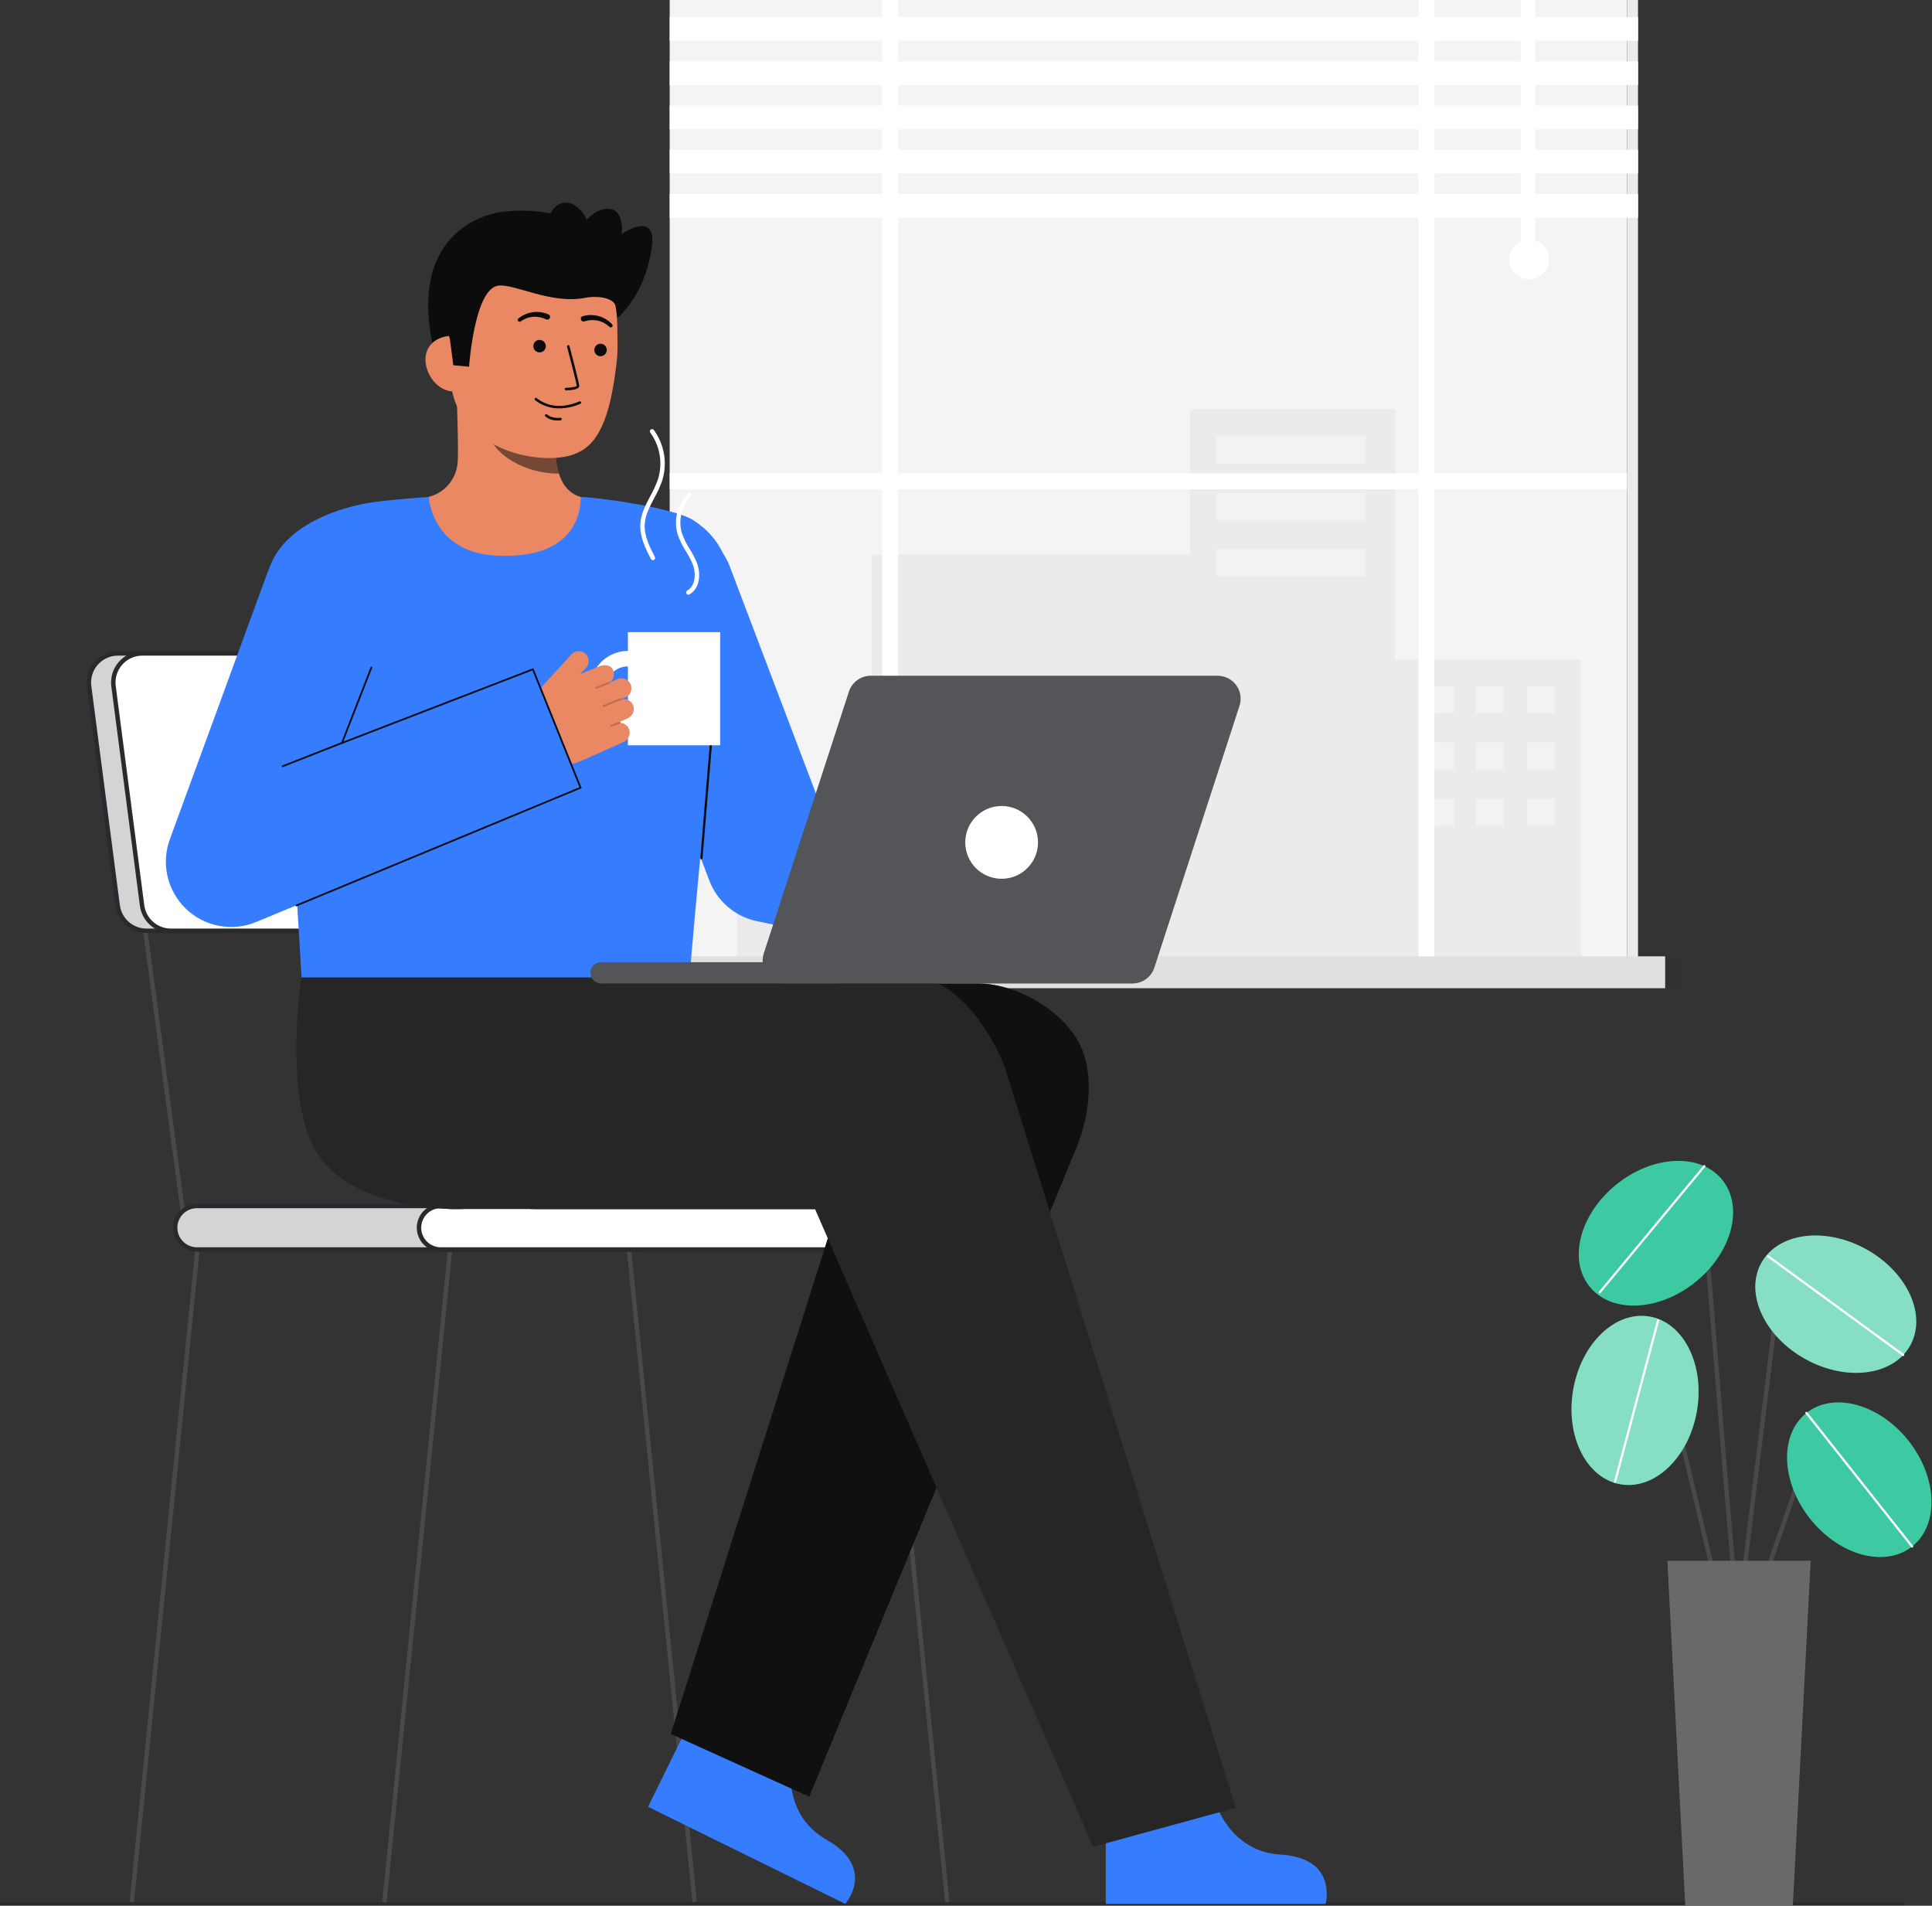 <svg width="874" height="862" viewBox="0 0 874 862" fill="none" xmlns="http://www.w3.org/2000/svg">
<rect x="0" y="0" width="874" height="862" fill="#333333" stroke="none"/>
<g clip-path="url(#clip0_201_118)">
<path d="M736.044 0H302.951V433.093H736.044V0Z" fill="#F4F4F4"/>
<path d="M741.008 0H736.044V433.093H741.008V0Z" fill="#F4F4F4"/>
<path opacity="0.05" d="M741.008 0H736.044V433.093H741.008V0Z" fill="#292A2E"/>
<path opacity="0.05" d="M631.125 298.437V185.125H538.307V250.957H394.53V367.52H333.423V433.093H394.53H406.302H715.211V298.437H631.125Z" fill="#292A2E"/>
<path opacity="0.34" d="M617.813 197.428H550.221V209.731H617.813V197.428Z" fill="#FFFFFA"/>
<path opacity="0.34" d="M617.813 222.923H550.221V235.226H617.813V222.923Z" fill="#FFFFFA"/>
<path opacity="0.34" d="M617.813 248.418H550.221V260.721H617.813V248.418Z" fill="#FFFFFA"/>
<path opacity="0.34" d="M703.225 310.379H690.767V322.682H703.225V310.379Z" fill="#FFFFFA"/>
<path opacity="0.34" d="M703.225 335.874H690.767V348.177H703.225V335.874Z" fill="#FFFFFA"/>
<path opacity="0.34" d="M703.225 361.368H690.767V373.671H703.225V361.368Z" fill="#FFFFFA"/>
<path opacity="0.34" d="M680.177 310.379H667.719V322.682H680.177V310.379Z" fill="#FFFFFA"/>
<path opacity="0.34" d="M680.177 335.874H667.719V348.177H680.177V335.874Z" fill="#FFFFFA"/>
<path opacity="0.34" d="M680.177 361.368H667.719V373.671H680.177V361.368Z" fill="#FFFFFA"/>
<path opacity="0.34" d="M657.753 310.379H645.295V322.682H657.753V310.379Z" fill="#FFFFFA"/>
<path opacity="0.34" d="M657.753 335.874H645.295V348.177H657.753V335.874Z" fill="#FFFFFA"/>
<path opacity="0.34" d="M657.753 361.368H645.295V373.671H657.753V361.368Z" fill="#FFFFFA"/>
<path d="M736.044 214.117H648.899V0H641.691V214.117H406.302V0H399.095V214.117H302.951V221.324H399.095V433.093H406.302V221.324H641.691V433.093H648.899V221.324H736.044V214.117Z" fill="white"/>
<path d="M753.297 432.571H285.698V446.974H753.297V432.571Z" fill="#F4F4F4"/>
<path opacity="0.1" d="M753.297 432.571H285.698V446.974H753.297V432.571Z" fill="#292A2E"/>
<path opacity="0.1" d="M760.048 432.571H753.297V446.974H760.048V432.571Z" fill="#292A2E"/>
<path opacity="0.1" d="M760.048 432.571H753.297V446.974H760.048V432.571Z" fill="#292A2E"/>
<path d="M741.008 7.731H302.951V18.44H741.008V7.731Z" fill="white"/>
<path d="M741.008 27.733H302.951V38.442H741.008V27.733Z" fill="white"/>
<path d="M741.008 47.734H302.951V58.443H741.008V47.734Z" fill="white"/>
<path d="M741.008 67.736H302.951V78.445H741.008V67.736Z" fill="white"/>
<path d="M741.008 87.738H302.951V98.447H741.008V87.738Z" fill="white"/>
<path d="M694.48 0H687.916V110.524H694.48V0Z" fill="white"/>
<path d="M691.755 126.397C696.736 126.397 700.774 122.359 700.774 117.378C700.774 112.397 696.736 108.359 691.755 108.359C686.774 108.359 682.736 112.397 682.736 117.378C682.736 122.359 686.774 126.397 691.755 126.397Z" fill="white"/>
<path d="M861.122 861.772H0.7C0.608 861.772 0.517 861.754 0.432 861.719C0.347 861.684 0.27 861.632 0.205 861.567C0.14 861.502 0.088 861.425 0.053 861.34C0.018 861.255 0 861.164 0 861.072C0 860.98 0.018 860.889 0.053 860.804C0.088 860.719 0.14 860.642 0.205 860.577C0.27 860.512 0.347 860.461 0.432 860.425C0.517 860.39 0.608 860.372 0.7 860.372H861.12C861.306 860.372 861.484 860.446 861.615 860.577C861.746 860.708 861.82 860.886 861.82 861.072C861.82 861.258 861.746 861.436 861.615 861.567C861.484 861.698 861.306 861.772 861.12 861.772H861.122Z" fill="#292A2E"/>
<g opacity="0.65">
<path opacity="0.65" d="M861.122 861.772H0.7C0.608 861.772 0.517 861.754 0.432 861.719C0.347 861.684 0.27 861.632 0.205 861.567C0.14 861.502 0.088 861.425 0.053 861.34C0.018 861.255 0 861.164 0 861.072C0 860.98 0.018 860.889 0.053 860.804C0.088 860.719 0.14 860.642 0.205 860.577C0.27 860.512 0.347 860.461 0.432 860.425C0.517 860.39 0.608 860.372 0.7 860.372H861.12C861.306 860.372 861.484 860.446 861.615 860.577C861.746 860.708 861.82 860.886 861.82 861.072C861.82 861.258 861.746 861.436 861.615 861.567C861.484 861.698 861.306 861.772 861.12 861.772H861.122Z" fill="#292A2E"/>
</g>
<path d="M60.603 860.541L58.639 860.163L89.335 555.131L91.299 555.509L60.603 860.541Z" fill="#494949"/>
<path d="M174.901 860.541L172.937 860.163L203.633 555.131L205.596 555.509L174.901 860.541Z" fill="#494949"/>
<path d="M427.549 860.541L429.513 860.163L398.818 555.131L396.854 555.509L427.549 860.541Z" fill="#494949"/>
<path d="M313.252 860.541L315.215 860.163L284.52 555.131L282.556 555.509L313.252 860.541Z" fill="#494949"/>
<path d="M272.543 420.887L270.561 421.151L288.493 555.456L290.475 555.191L272.543 420.887Z" fill="#494949"/>
<path d="M66.719 420.885L64.736 421.15L82.668 555.454L84.651 555.189L66.719 420.885Z" fill="#494949"/>
<path d="M290.304 545.485H88.984C83.552 545.485 79.149 549.888 79.149 555.32V555.321C79.149 560.753 83.552 565.156 88.984 565.156H290.304C295.736 565.156 300.139 560.753 300.139 555.321V555.32C300.139 549.888 295.736 545.485 290.304 545.485Z" fill="#292A2E"/>
<path opacity="0.8" d="M290.304 545.485H88.984C83.552 545.485 79.149 549.888 79.149 555.32V555.321C79.149 560.753 83.552 565.156 88.984 565.156H290.304C295.736 565.156 300.139 560.753 300.139 555.321V555.32C300.139 549.888 295.736 545.485 290.304 545.485Z" fill="white"/>
<path d="M290.3 566.156H88.984C86.128 566.129 83.399 564.975 81.389 562.946C79.379 560.917 78.252 558.176 78.252 555.321C78.252 552.465 79.379 549.724 81.389 547.695C83.399 545.666 86.128 544.513 88.984 544.485H290.3C293.156 544.513 295.885 545.666 297.895 547.695C299.904 549.724 301.032 552.465 301.032 555.321C301.032 558.176 299.904 560.917 297.895 562.946C295.885 564.975 293.156 566.129 290.3 566.156V566.156ZM88.984 546.485C86.657 546.51 84.434 547.452 82.797 549.106C81.16 550.76 80.242 552.993 80.242 555.321C80.242 557.648 81.16 559.881 82.797 561.535C84.434 563.19 86.657 564.131 88.984 564.156H290.3C292.627 564.131 294.85 563.19 296.487 561.535C298.124 559.881 299.042 557.648 299.042 555.321C299.042 552.993 298.124 550.76 296.487 549.106C294.85 547.452 292.627 546.51 290.3 546.485H88.984Z" fill="#292A2E"/>
<path d="M400.799 545.485H199.479C194.047 545.485 189.644 549.888 189.644 555.32V555.321C189.644 560.753 194.047 565.156 199.479 565.156H400.799C406.231 565.156 410.634 560.753 410.634 555.321V555.32C410.634 549.888 406.231 545.485 400.799 545.485Z" fill="white"/>
<path d="M400.8 566.156H199.48C198.048 566.17 196.628 565.9 195.301 565.361C193.975 564.823 192.768 564.027 191.751 563.02C190.733 562.012 189.926 560.813 189.375 559.491C188.824 558.17 188.54 556.752 188.54 555.321C188.54 553.889 188.824 552.471 189.375 551.15C189.926 549.828 190.733 548.629 191.751 547.622C192.768 546.614 193.975 545.818 195.301 545.28C196.628 544.741 198.048 544.471 199.48 544.485H400.8C402.232 544.471 403.652 544.741 404.979 545.28C406.305 545.818 407.512 546.614 408.529 547.622C409.547 548.629 410.354 549.828 410.905 551.15C411.456 552.471 411.74 553.889 411.74 555.321C411.74 556.752 411.456 558.17 410.905 559.491C410.354 560.813 409.547 562.012 408.529 563.02C407.512 564.027 406.305 564.823 404.979 565.361C403.652 565.9 402.232 566.17 400.8 566.156V566.156ZM199.48 546.485C198.312 546.473 197.153 546.692 196.07 547.131C194.987 547.569 194.002 548.218 193.171 549.04C192.341 549.861 191.682 550.839 191.232 551.918C190.782 552.996 190.55 554.152 190.55 555.321C190.55 556.489 190.782 557.646 191.232 558.724C191.682 559.802 192.341 560.78 193.171 561.602C194.002 562.423 194.987 563.072 196.07 563.511C197.153 563.949 198.312 564.169 199.48 564.156H400.8C401.968 564.169 403.127 563.949 404.21 563.511C405.293 563.072 406.278 562.423 407.109 561.602C407.939 560.78 408.598 559.802 409.048 558.724C409.498 557.646 409.73 556.489 409.73 555.321C409.73 554.152 409.498 552.996 409.048 551.918C408.598 550.839 407.939 549.861 407.109 549.04C406.278 548.218 405.293 547.569 404.21 547.131C403.127 546.692 401.968 546.473 400.8 546.485H199.48Z" fill="#292A2E"/>
<path d="M261.515 421.016H66.268C63.076 421.016 59.993 419.855 57.594 417.748C55.196 415.642 53.646 412.734 53.234 409.569L40.319 310.389C40.078 308.535 40.234 306.651 40.779 304.863C41.323 303.074 42.243 301.422 43.477 300.018C44.711 298.613 46.23 297.487 47.933 296.717C49.636 295.946 51.484 295.547 53.354 295.547H248.6C251.792 295.547 254.875 296.709 257.273 298.815C259.672 300.922 261.222 303.829 261.634 306.994L274.549 406.174C274.79 408.028 274.633 409.912 274.089 411.7C273.544 413.489 272.625 415.14 271.391 416.545C270.157 417.95 268.638 419.075 266.935 419.846C265.232 420.617 263.384 421.016 261.515 421.016Z" fill="#292A2E"/>
<path opacity="0.8" d="M261.515 421.016H66.268C63.076 421.016 59.993 419.855 57.594 417.748C55.196 415.642 53.646 412.734 53.234 409.569L40.319 310.389C40.078 308.535 40.234 306.651 40.779 304.863C41.323 303.074 42.243 301.422 43.477 300.018C44.711 298.613 46.23 297.487 47.933 296.717C49.636 295.946 51.484 295.547 53.354 295.547H248.6C251.792 295.547 254.875 296.709 257.273 298.815C259.672 300.922 261.222 303.829 261.634 306.994L274.549 406.174C274.79 408.028 274.633 409.912 274.089 411.7C273.544 413.489 272.625 415.14 271.391 416.545C270.157 417.95 268.638 419.075 266.935 419.846C265.232 420.617 263.384 421.016 261.515 421.016Z" fill="white"/>
<path d="M261.515 422.016H66.268C62.836 422.008 59.522 420.756 56.943 418.491C54.364 416.226 52.693 413.103 52.242 409.7L39.327 310.52C39.067 308.525 39.236 306.498 39.822 304.573C40.408 302.649 41.398 300.871 42.725 299.36C44.053 297.848 45.687 296.637 47.52 295.808C49.353 294.978 51.341 294.549 53.353 294.549H248.6C252.033 294.557 255.347 295.81 257.926 298.075C260.506 300.34 262.176 303.465 262.627 306.868L275.542 406.047C275.802 408.042 275.633 410.069 275.046 411.994C274.46 413.918 273.47 415.695 272.143 417.207C270.815 418.719 269.181 419.929 267.348 420.759C265.515 421.589 263.527 422.018 261.515 422.018V422.016ZM53.353 296.547C51.626 296.547 49.918 296.916 48.345 297.628C46.771 298.34 45.368 299.38 44.228 300.678C43.088 301.976 42.239 303.502 41.736 305.154C41.233 306.807 41.088 308.547 41.311 310.26L54.225 409.44C54.612 412.362 56.047 415.044 58.261 416.989C60.476 418.934 63.321 420.009 66.268 420.016H261.515C263.243 420.016 264.95 419.648 266.524 418.935C268.098 418.222 269.502 417.182 270.641 415.884C271.781 414.586 272.631 413.06 273.134 411.407C273.637 409.754 273.781 408.013 273.558 406.3L260.643 307.121C260.255 304.199 258.821 301.518 256.607 299.573C254.392 297.629 251.547 296.553 248.6 296.547H53.353Z" fill="#292A2E"/>
<path d="M272.556 421.016H77.309C74.117 421.016 71.034 419.855 68.635 417.748C66.237 415.642 64.686 412.735 64.274 409.569L51.359 310.389C51.118 308.535 51.275 306.651 51.819 304.863C52.364 303.075 53.284 301.423 54.518 300.018C55.751 298.614 57.27 297.488 58.974 296.717C60.677 295.946 62.525 295.547 64.394 295.547H259.641C262.833 295.547 265.916 296.709 268.315 298.815C270.714 300.921 272.264 303.829 272.676 306.994L285.591 406.174C285.832 408.028 285.675 409.912 285.13 411.7C284.586 413.489 283.666 415.14 282.432 416.545C281.199 417.95 279.68 419.075 277.977 419.846C276.273 420.617 274.425 421.016 272.556 421.016V421.016Z" fill="white"/>
<path d="M272.556 422.016H77.309C73.876 422.009 70.563 420.756 67.984 418.491C65.404 416.226 63.734 413.103 63.283 409.7L50.368 310.52C50.108 308.525 50.277 306.498 50.863 304.573C51.449 302.649 52.438 300.871 53.766 299.36C55.093 297.848 56.728 296.637 58.561 295.808C60.394 294.978 62.382 294.549 64.394 294.549H259.641C263.074 294.557 266.388 295.809 268.967 298.075C271.547 300.34 273.216 303.465 273.667 306.868L286.582 406.047C286.842 408.042 286.673 410.069 286.087 411.994C285.501 413.918 284.511 415.696 283.184 417.207C281.856 418.719 280.222 419.93 278.389 420.759C276.556 421.589 274.568 422.018 272.556 422.018V422.016ZM64.394 296.547C62.667 296.547 60.959 296.916 59.386 297.628C57.812 298.34 56.409 299.38 55.269 300.678C54.129 301.976 53.279 303.502 52.776 305.154C52.273 306.807 52.128 308.547 52.351 310.26L65.266 409.44C65.653 412.362 67.087 415.044 69.302 416.989C71.516 418.934 74.362 420.01 77.309 420.016H272.556C274.284 420.016 275.991 419.648 277.565 418.935C279.139 418.223 280.543 417.183 281.683 415.885C282.823 414.586 283.673 413.06 284.176 411.407C284.679 409.754 284.823 408.013 284.6 406.3L271.685 307.121C271.298 304.199 269.864 301.517 267.649 299.572C265.435 297.626 262.59 296.551 259.642 296.544L64.394 296.547Z" fill="#292A2E"/>
<path d="M547.921 809.525C547.921 809.525 553.283 837.319 579.305 838.867C605.327 840.415 599.685 861.147 599.685 861.147H500.241V811.463L547.921 809.525Z" fill="#367CFF"/>
<path d="M358.733 791.977C358.733 791.977 351.276 819.283 373.943 832.16C396.61 845.037 382.395 861.147 382.395 861.147L293.163 817.247L315.094 772.665L358.733 791.977Z" fill="#367CFF"/>
<path d="M278.659 144.35C278.659 144.35 291.633 134.557 294.848 112.015C297.337 94.561 281.237 105.868 281.237 105.868C281.237 105.868 282.907 93.284 273.737 94.532C264.567 95.78 259.437 109.002 259.437 109.002" fill="#0C0C0C"/>
<path d="M226.348 96.005C226.348 96.005 180.853 100.883 197.299 162.531L201.325 162.8L209.497 163.348" fill="#0C0C0C"/>
<path d="M271.039 226.913C270.839 226.887 268.619 263.713 225.833 260.505C196.213 258.287 185.652 226.861 184.973 226.861C188.167 226.182 192.113 225.152 193.682 224.798C197.1 224.005 200.196 222.189 202.557 219.593C204.918 216.997 206.433 213.744 206.9 210.266C207.767 205.046 206.3 178.338 206.749 173.056L252.216 183.205C251.581 194.36 247.134 220.221 262.716 224.798C265.313 225.555 268.106 226.251 271.039 226.913Z" fill="#E98862"/>
<path opacity="0.52" d="M252.855 214.229C252.143 211.934 251.684 209.568 251.487 207.173C250.988 201.707 251.089 196.204 251.787 190.76C242.546 189.513 233.84 185.698 226.658 179.75C225.814 182.868 221.171 196.492 222.458 199.456C224.883 205.057 236.3 214.229 252.855 214.229Z" fill="#0C0C0C"/>
<path d="M243.471 206.94C225.533 205.331 204.064 193.998 203.755 169.649L203.475 147.68C203.166 123.331 215.703 103.43 238.629 103.139C261.554 102.847 278.941 122.368 279.25 146.716L279.374 156.442C279.358 159.782 279.115 163.118 278.645 166.425C277.469 175.175 275.645 188.478 269.708 197.478C264.1 205.973 254.93 207.968 243.471 206.94Z" fill="#E98862"/>
<path d="M251.793 184.684C255.495 184.852 259.184 184.147 262.563 182.627C262.633 182.597 262.696 182.554 262.749 182.5C262.802 182.445 262.844 182.381 262.873 182.311C262.901 182.24 262.915 182.165 262.914 182.089C262.914 182.013 262.898 181.938 262.868 181.868C262.838 181.798 262.795 181.735 262.741 181.682C262.686 181.629 262.622 181.587 262.552 181.558C262.481 181.53 262.406 181.516 262.33 181.517C262.254 181.517 262.179 181.533 262.109 181.563C254.829 184.668 248.218 184.213 242.992 180.248C242.886 180.165 242.777 180.087 242.663 180.015C242.532 179.954 242.382 179.945 242.244 179.988C242.106 180.032 241.99 180.126 241.918 180.252C241.845 180.377 241.823 180.525 241.854 180.666C241.886 180.808 241.969 180.932 242.088 181.015C242.13 181.041 242.197 181.094 242.288 181.167C245.035 183.26 248.345 184.484 251.793 184.684Z" fill="#0C0C0C"/>
<path d="M251.62 190.169C252.289 190.211 252.96 190.195 253.626 190.121C253.778 190.105 253.918 190.029 254.015 189.909C254.111 189.79 254.156 189.637 254.14 189.485C254.124 189.332 254.048 189.193 253.928 189.096C253.809 189 253.656 188.955 253.504 188.971C249.497 189.397 247.585 187.561 247.504 187.482C247.394 187.378 247.249 187.322 247.098 187.324C246.948 187.326 246.804 187.386 246.697 187.493C246.59 187.599 246.529 187.743 246.527 187.894C246.525 188.045 246.582 188.19 246.685 188.3C248.065 189.474 249.809 190.134 251.62 190.169V190.169Z" fill="#0C0C0C"/>
<path d="M271.679 161.124C273.239 161.124 274.503 159.86 274.503 158.3C274.503 156.74 273.239 155.476 271.679 155.476C270.119 155.476 268.855 156.74 268.855 158.3C268.855 159.86 270.119 161.124 271.679 161.124Z" fill="#0C0C0C"/>
<path d="M244.091 159.393C245.651 159.393 246.915 158.129 246.915 156.569C246.915 155.009 245.651 153.745 244.091 153.745C242.531 153.745 241.267 155.009 241.267 156.569C241.267 158.129 242.531 159.393 244.091 159.393Z" fill="#0C0C0C"/>
<path d="M205.273 177.049C198.306 177.138 192.564 169.756 192.473 162.789C192.382 155.822 197.983 151.909 204.95 151.82L208.599 156.442L211.261 176.973L205.273 177.049Z" fill="#E98862"/>
<path d="M212.2 165.854C212.2 165.854 214.553 131.401 225 129.274C231.958 127.857 248.831 137.726 264.459 134.745C271.297 133.445 277.788 135.134 278.448 138.363C278.709 139.642 282.969 121.263 272.262 107.319C263.737 96.219 235.839 93.079 223.147 96.719C188.004 106.801 203.512 153.337 203.512 153.337L205.079 165.214L212.2 165.854Z" fill="#0C0C0C"/>
<path d="M256 176.553C256.015 176.554 256.03 176.554 256.045 176.553C258.29 176.53 262.053 176.242 262.038 174.562C262.023 173.17 258.063 158.187 257.61 156.483C257.56 156.35 257.463 156.241 257.336 156.176C257.21 156.111 257.065 156.095 256.927 156.132C256.79 156.168 256.672 156.254 256.595 156.373C256.517 156.492 256.487 156.636 256.51 156.776C258.269 163.412 260.889 173.628 260.9 174.576C260.683 174.976 258.364 175.387 256.039 175.411C255.892 175.414 255.753 175.473 255.648 175.577C255.544 175.68 255.484 175.819 255.48 175.966C255.475 176.112 255.527 176.255 255.625 176.364C255.723 176.474 255.859 176.541 256.005 176.553H256Z" fill="#0C0C0C"/>
<path d="M263.664 142.988C266.024 142.338 268.515 142.338 270.874 142.988C272.033 143.299 273.139 143.784 274.154 144.424C275.158 145.051 276.078 145.802 276.893 146.66C277.049 146.811 277.14 147.018 277.146 147.235C277.152 147.453 277.072 147.664 276.924 147.823C276.776 147.983 276.572 148.078 276.355 148.089C276.138 148.099 275.925 148.024 275.762 147.88L275.711 147.836C274.956 147.137 274.116 146.536 273.211 146.047C272.323 145.56 271.367 145.212 270.374 145.012C268.42 144.601 266.393 144.714 264.497 145.34L264.417 145.368C264.104 145.479 263.76 145.46 263.461 145.317C263.162 145.174 262.931 144.918 262.821 144.605C262.71 144.293 262.728 143.949 262.871 143.649C263.014 143.35 263.27 143.12 263.583 143.009L263.664 142.988Z" fill="#0C0C0C"/>
<path d="M246.956 144.405C245.161 143.532 243.167 143.15 241.176 143.296C240.166 143.362 239.171 143.58 238.226 143.944C237.265 144.309 236.354 144.793 235.514 145.384L235.46 145.42C235.28 145.536 235.062 145.577 234.851 145.536C234.641 145.495 234.455 145.375 234.331 145.2C234.207 145.025 234.155 144.81 234.186 144.598C234.217 144.386 234.329 144.194 234.498 144.062C235.421 143.321 236.433 142.698 237.511 142.21C238.603 141.711 239.763 141.379 240.953 141.224C242.145 141.057 243.354 141.053 244.547 141.215C245.771 141.367 246.968 141.693 248.1 142.182C248.405 142.315 248.645 142.563 248.767 142.872C248.889 143.182 248.883 143.527 248.75 143.832C248.617 144.137 248.369 144.377 248.06 144.499C247.75 144.621 247.405 144.615 247.1 144.482C247.077 144.472 247.053 144.461 247.031 144.449L246.956 144.405Z" fill="#0C0C0C"/>
<path d="M260.307 119.27C265.464 118.193 268.359 111.166 266.773 103.576C265.187 95.986 259.721 90.706 254.564 91.784C249.407 92.861 246.512 99.887 248.098 107.478C249.684 115.068 255.15 120.347 260.307 119.27Z" fill="#0C0C0C"/>
<path d="M303.466 784.264L378.715 546.874H242.315C214.915 546.874 203.493 523.639 203.493 496.241C203.493 468.843 230.429 444.825 257.827 444.825H441.917C458.628 444.825 477.366 455.045 486.538 469.015C495.71 482.985 493.23 504.632 486.585 519.966L366.085 812.633" fill="#262626"/>
<path opacity="0.8" d="M303.466 784.264L378.715 546.874H242.315C214.915 546.874 203.493 523.639 203.493 496.241C203.493 468.843 230.429 444.825 257.827 444.825H441.917C458.628 444.825 477.366 455.045 486.538 469.015C495.71 482.985 493.23 504.632 486.585 519.966L366.085 812.633" fill="#0A0A0A"/>
<path d="M494.522 835.336L368.7 546.874L203.491 546.863C164.78 543.828 147.051 522.613 147.615 495.221C148.171 468.176 161.865 441.463 188.788 441.463H411.46C431.38 441.873 447.052 463.886 454.442 482.388L559.042 817.676" fill="#262626"/>
<path d="M136.347 441.794C136.347 441.794 129.01 489.64 140.64 516.241C155.159 549.451 209.587 546.864 209.587 546.864L206.52 441.464L136.347 441.794Z" fill="#262626"/>
<path d="M459.176 440.853L342.476 416.671C337.613 415.663 333.083 413.446 329.305 410.223C325.526 407 322.622 402.876 320.86 398.233L274.96 277.28C273.562 273.65 272.896 269.78 272.998 265.891C273.101 262.003 273.971 258.173 275.558 254.622C277.145 251.07 279.418 247.868 282.247 245.197C285.075 242.527 288.403 240.442 292.04 239.062C295.677 237.682 299.55 237.034 303.438 237.155C307.326 237.277 311.152 238.165 314.695 239.769C318.239 241.373 321.43 243.662 324.087 246.503C326.743 249.344 328.812 252.683 330.175 256.326L370.327 362.126L471.162 383.02C471.162 383.02 461.2 441.272 459.176 440.853Z" fill="#367CFF"/>
<path d="M324.2 308C322.853 323.833 313.3 422.61 312 442.112H136.424C135.415 424.523 130.885 347.612 127.06 313.212C123.408 280.391 118.289 265.455 122.495 255.255C129.913 237.266 153.525 229.232 169.515 227.068C179.278 225.746 193.963 224.798 193.963 224.798C193.963 224.798 195.207 249.951 224.855 251.351C265.214 253.251 262.519 224.798 262.719 224.798C269.257 224.798 304.847 229.553 313.746 235.353C326.316 243.546 330.03 254.71 330.177 264.968C330.346 276.778 325.728 290.039 324.2 308Z" fill="#367CFF"/>
<path d="M317.3 388.707H317.258C317.193 388.702 317.129 388.683 317.07 388.653C317.012 388.623 316.96 388.582 316.918 388.532C316.875 388.482 316.843 388.424 316.823 388.361C316.803 388.298 316.796 388.232 316.801 388.167L321.359 333.413C321.363 333.347 321.38 333.282 321.409 333.223C321.439 333.164 321.48 333.111 321.53 333.069C321.581 333.026 321.639 332.994 321.703 332.975C321.766 332.955 321.832 332.949 321.898 332.956C321.964 332.961 322.027 332.98 322.086 333.01C322.144 333.04 322.196 333.081 322.238 333.131C322.281 333.181 322.313 333.239 322.333 333.302C322.353 333.365 322.361 333.431 322.355 333.496L317.797 388.25C317.786 388.374 317.729 388.49 317.637 388.575C317.545 388.66 317.425 388.707 317.3 388.707Z" fill="#0C0C0C"/>
<path d="M345.527 431.253L384.051 312.83C384.728 310.749 386.046 308.936 387.817 307.65C389.587 306.364 391.72 305.671 393.908 305.671H550.86C552.496 305.671 554.109 306.058 555.567 306.801C557.024 307.544 558.286 308.621 559.247 309.945C560.208 311.269 560.843 312.802 561.098 314.418C561.354 316.034 561.223 317.687 560.717 319.243L522.193 437.666C521.516 439.747 520.198 441.56 518.427 442.846C516.656 444.132 514.524 444.825 512.336 444.825H355.384C353.748 444.825 352.135 444.438 350.677 443.695C349.219 442.952 347.958 441.875 346.997 440.551C346.035 439.227 345.401 437.695 345.145 436.078C344.89 434.462 345.021 432.809 345.527 431.253V431.253Z" fill="#292A2E"/>
<path opacity="0.2" d="M345.527 431.253L384.051 312.83C384.728 310.749 386.046 308.936 387.817 307.65C389.587 306.364 391.72 305.671 393.908 305.671H550.86C552.496 305.671 554.109 306.058 555.567 306.801C557.024 307.544 558.286 308.621 559.247 309.945C560.208 311.269 560.843 312.802 561.098 314.418C561.354 316.034 561.223 317.687 560.717 319.243L522.193 437.666C521.516 439.747 520.198 441.56 518.427 442.846C516.656 444.132 514.524 444.825 512.336 444.825H355.384C353.748 444.825 352.135 444.438 350.677 443.695C349.219 442.952 347.958 441.875 346.997 440.551C346.035 439.227 345.401 437.695 345.145 436.078C344.89 434.462 345.021 432.809 345.527 431.253V431.253Z" fill="white"/>
<path d="M376.953 435.223H271.889C269.271 435.223 267.149 437.345 267.149 439.963V440.085C267.149 442.703 269.271 444.825 271.889 444.825H376.953C379.571 444.825 381.693 442.703 381.693 440.085V439.963C381.693 437.345 379.571 435.223 376.953 435.223Z" fill="#292A2E"/>
<path opacity="0.2" d="M376.953 435.223H271.889C269.271 435.223 267.149 437.345 267.149 439.963V440.085C267.149 442.703 269.271 444.825 271.889 444.825H376.953C379.571 444.825 381.693 442.703 381.693 440.085V439.963C381.693 437.345 379.571 435.223 376.953 435.223Z" fill="white"/>
<path d="M453.122 397.486C462.213 397.486 469.583 390.116 469.583 381.025C469.583 371.934 462.213 364.564 453.122 364.564C444.031 364.564 436.661 371.934 436.661 381.025C436.661 390.116 444.031 397.486 453.122 397.486Z" fill="white"/>
<path d="M325.791 285.926H284.056V337.11H325.791V285.926Z" fill="white"/>
<path d="M284.056 328.608C280.676 328.608 277.371 327.606 274.561 325.728C271.75 323.85 269.56 321.18 268.266 318.057C266.972 314.934 266.634 311.498 267.293 308.183C267.953 304.867 269.581 301.822 271.971 299.432C274.361 297.042 277.406 295.414 280.722 294.754C284.037 294.095 287.473 294.433 290.596 295.727C293.719 297.021 296.389 299.211 298.267 302.022C300.145 304.832 301.147 308.137 301.147 311.517C301.142 316.048 299.34 320.393 296.136 323.597C292.932 326.801 288.587 328.603 284.056 328.608V328.608ZM284.056 301.427C282.06 301.427 280.109 302.019 278.45 303.128C276.79 304.237 275.497 305.813 274.733 307.657C273.969 309.501 273.77 311.53 274.159 313.487C274.548 315.445 275.51 317.243 276.921 318.654C278.332 320.065 280.13 321.026 282.088 321.415C284.045 321.805 286.074 321.605 287.918 320.841C289.762 320.077 291.338 318.783 292.447 317.124C293.556 315.464 294.147 313.513 294.147 311.517C294.144 308.842 293.08 306.277 291.188 304.385C289.297 302.493 286.731 301.429 284.056 301.427Z" fill="white"/>
<path d="M286.463 319.1C286.083 318.111 285.367 317.288 284.44 316.775C283.514 316.261 282.436 316.09 281.396 316.291C281.416 316.243 281.426 316.192 281.427 316.14L282.827 315.514C283.808 315.097 284.614 314.354 285.11 313.41C285.606 312.467 285.761 311.381 285.548 310.337C285.401 309.685 285.111 309.074 284.699 308.547C284.287 308.021 283.764 307.592 283.166 307.292C282.569 306.993 281.912 306.829 281.244 306.814C280.576 306.799 279.913 306.932 279.302 307.204L276 308.681C276 308.668 276 308.655 275.993 308.642C275.98 308.615 275.964 308.591 275.945 308.568C276.759 307.955 277.34 307.084 277.596 306.098C277.851 305.111 277.764 304.068 277.35 303.137C276.433 300.656 273.183 300.458 271.034 301.417L262.4 304.9L265.006 302.257C265.822 301.395 266.281 300.256 266.29 299.069C266.298 297.881 265.856 296.735 265.052 295.862C264.621 295.426 264.106 295.082 263.537 294.852C262.969 294.621 262.36 294.509 261.746 294.522C261.133 294.535 260.529 294.673 259.971 294.927C259.413 295.181 258.912 295.546 258.5 296L227.8 329.528L238.3 339.64C241.56 342.781 245.684 344.877 250.144 345.658C254.603 346.44 259.194 345.872 263.328 344.027L282.04 335.638C283.021 335.221 283.828 334.478 284.324 333.535C284.819 332.591 284.974 331.505 284.761 330.461C284.549 329.524 284.042 328.678 283.316 328.049C282.59 327.419 281.681 327.038 280.723 326.961C280.734 326.909 280.734 326.856 280.724 326.804C280.713 326.752 280.693 326.702 280.663 326.658C280.634 326.614 280.596 326.576 280.552 326.547C280.508 326.518 280.458 326.498 280.406 326.488L283.861 324.946C284.955 324.483 285.832 323.622 286.315 322.536C286.798 321.451 286.851 320.223 286.463 319.1V319.1Z" fill="#E98862"/>
<path opacity="0.2" d="M269.757 311.518C269.658 311.518 269.562 311.484 269.486 311.421C269.409 311.358 269.357 311.271 269.339 311.173C269.32 311.076 269.336 310.975 269.384 310.889C269.432 310.802 269.509 310.735 269.601 310.699L275.441 308.399C275.493 308.378 275.548 308.368 275.604 308.369C275.66 308.37 275.715 308.382 275.766 308.405C275.817 308.427 275.863 308.459 275.902 308.499C275.94 308.539 275.971 308.586 275.991 308.638C276.011 308.69 276.022 308.745 276.021 308.801C276.02 308.856 276.008 308.911 275.985 308.962C275.963 309.013 275.931 309.06 275.891 309.098C275.851 309.137 275.804 309.167 275.752 309.188L269.912 311.488C269.863 311.507 269.81 311.518 269.757 311.518V311.518Z" fill="#0C0C0C"/>
<path opacity="0.2" d="M273.016 319.776C272.918 319.776 272.823 319.741 272.747 319.679C272.671 319.616 272.62 319.529 272.601 319.432C272.582 319.336 272.598 319.236 272.645 319.15C272.691 319.063 272.767 318.996 272.858 318.959L280.846 315.746C280.949 315.71 281.062 315.715 281.161 315.76C281.261 315.805 281.339 315.887 281.38 315.988C281.42 316.089 281.421 316.202 281.38 316.304C281.339 316.405 281.261 316.487 281.162 316.532L273.175 319.746C273.124 319.766 273.07 319.776 273.016 319.776V319.776Z" fill="#0C0C0C"/>
<path opacity="0.2" d="M276.5 328.742C276.401 328.742 276.305 328.707 276.228 328.644C276.152 328.58 276.1 328.491 276.083 328.394C276.065 328.296 276.082 328.195 276.131 328.109C276.18 328.022 276.258 327.956 276.351 327.921L280.159 326.492C280.264 326.452 280.381 326.456 280.484 326.502C280.586 326.549 280.666 326.634 280.706 326.739C280.746 326.844 280.742 326.961 280.696 327.064C280.65 327.166 280.564 327.246 280.459 327.286L276.651 328.715C276.603 328.733 276.552 328.742 276.5 328.742V328.742Z" fill="#0C0C0C"/>
<path d="M295.343 253.369C295.159 253.369 294.978 253.319 294.821 253.223C294.664 253.127 294.536 252.989 294.452 252.825C292.175 248.386 289.342 242.86 289.662 237.067C289.916 232.46 292.076 228.367 294.162 224.414C295.51 222.025 296.659 219.528 297.597 216.95C298.742 213.393 299.03 209.615 298.439 205.925C297.849 202.235 296.395 198.736 294.197 195.714C294.115 195.609 294.054 195.488 294.019 195.359C293.984 195.23 293.976 195.095 293.994 194.963C294.012 194.831 294.056 194.703 294.124 194.588C294.193 194.473 294.283 194.373 294.39 194.294C294.498 194.214 294.62 194.157 294.75 194.126C294.88 194.095 295.015 194.09 295.147 194.111C295.279 194.133 295.405 194.181 295.518 194.252C295.631 194.323 295.729 194.416 295.805 194.526C298.193 197.806 299.772 201.603 300.415 205.608C301.058 209.614 300.746 213.715 299.505 217.577C298.534 220.262 297.341 222.861 295.939 225.348C293.859 229.287 291.895 233.007 291.665 237.178C291.375 242.429 293.959 247.468 296.238 251.913C296.316 252.065 296.354 252.235 296.347 252.406C296.341 252.577 296.291 252.744 296.201 252.89C296.112 253.036 295.987 253.157 295.838 253.241C295.688 253.325 295.52 253.369 295.349 253.369H295.343Z" fill="white"/>
<path d="M311.4 268.977C311.178 268.977 310.963 268.903 310.788 268.767C310.612 268.632 310.487 268.442 310.432 268.227C310.376 268.012 310.394 267.785 310.482 267.582C310.569 267.378 310.722 267.209 310.916 267.102C314.622 265.058 315.037 259.369 313.296 255.05C312.432 253.065 311.422 251.147 310.273 249.312C308.737 246.935 307.488 244.383 306.553 241.712C305.598 238.455 305.538 235.001 306.379 231.713C307.221 228.424 308.933 225.424 311.335 223.026C311.526 222.844 311.781 222.745 312.044 222.75C312.308 222.755 312.559 222.864 312.743 223.053C312.926 223.242 313.028 223.496 313.025 223.76C313.022 224.024 312.916 224.276 312.728 224.461C310.586 226.599 309.06 229.275 308.309 232.207C307.559 235.139 307.613 238.22 308.464 241.124C309.353 243.644 310.538 246.05 311.993 248.292C313.196 250.212 314.251 252.221 315.15 254.301C317.189 259.358 316.735 266.176 311.881 268.852C311.734 268.933 311.568 268.976 311.4 268.977Z" fill="white"/>
<path d="M263 356.145L115.75 417.085C110.441 419.258 104.614 419.838 98.981 418.753C93.348 417.669 88.152 414.967 84.03 410.978C79.907 406.989 77.036 401.885 75.766 396.291C74.497 390.697 74.885 384.854 76.882 379.476L120.8 259.522C126.478 244.234 142.473 235.443 157.762 241.122C165.103 243.849 171.061 249.38 174.324 256.499C177.587 263.619 177.889 271.743 175.162 279.084L155.13 335.859L241.43 302.588" fill="#367CFF"/>
<path d="M262.641 356.689C262.563 356.688 262.486 356.665 262.421 356.621C262.356 356.577 262.305 356.515 262.275 356.443L240.85 303.243L154.839 336.437C154.768 336.465 154.69 336.471 154.615 336.455C154.541 336.439 154.472 336.402 154.418 336.348C154.365 336.294 154.328 336.225 154.312 336.15C154.297 336.076 154.303 335.998 154.331 335.927L167.631 301.791C167.669 301.694 167.744 301.616 167.839 301.574C167.935 301.532 168.043 301.53 168.141 301.567C168.238 301.605 168.316 301.68 168.358 301.776C168.4 301.871 168.402 301.98 168.364 302.077L155.388 335.38L240.929 302.367C241.025 302.33 241.133 302.332 241.228 302.373C241.322 302.414 241.397 302.491 241.436 302.587L263.006 356.148C263.044 356.245 263.042 356.353 263.001 356.449C262.96 356.544 262.884 356.621 262.788 356.661C262.741 356.679 262.691 356.689 262.641 356.689V356.689Z" fill="#0C0C0C"/>
<path d="M127.826 347C127.734 347.001 127.644 346.969 127.573 346.911C127.502 346.852 127.454 346.771 127.436 346.68C127.419 346.59 127.434 346.496 127.479 346.416C127.524 346.335 127.596 346.273 127.682 346.24L154.621 335.64C154.669 335.62 154.721 335.61 154.773 335.61C154.826 335.611 154.877 335.621 154.925 335.642C154.973 335.662 155.017 335.692 155.053 335.73C155.09 335.767 155.118 335.811 155.137 335.86C155.157 335.908 155.166 335.96 155.165 336.013C155.164 336.065 155.152 336.116 155.131 336.164C155.11 336.212 155.08 336.255 155.042 336.291C155.004 336.327 154.959 336.355 154.91 336.373L127.97 346.973C127.924 346.991 127.875 347 127.826 347V347Z" fill="#0C0C0C"/>
<path d="M134.1 409.969C134.009 409.969 133.92 409.938 133.849 409.88C133.779 409.822 133.73 409.742 133.713 409.652C133.695 409.563 133.709 409.47 133.752 409.39C133.796 409.309 133.865 409.246 133.95 409.212L262.495 355.932C262.543 355.912 262.594 355.902 262.646 355.902C262.697 355.902 262.748 355.913 262.796 355.932C262.844 355.952 262.887 355.981 262.923 356.018C262.96 356.054 262.989 356.098 263.009 356.145C263.028 356.193 263.038 356.244 263.038 356.296C263.038 356.348 263.028 356.399 263.008 356.446C262.988 356.494 262.959 356.537 262.923 356.574C262.886 356.61 262.843 356.639 262.795 356.659L134.25 409.939C134.203 409.959 134.152 409.969 134.1 409.969Z" fill="#0C0C0C"/>
<path d="M786.711 730.631C786.446 730.631 786.192 730.526 786.004 730.338C784.595 728.929 782.299 703.079 776.113 626.115C773.581 594.622 771.19 564.877 769.446 546.8C769.321 545.509 768.821 545.358 768.656 545.309C766.268 544.588 759.004 550.316 754.949 555.331C754.782 555.537 754.541 555.669 754.277 555.697C754.013 555.725 753.749 555.647 753.543 555.481C753.336 555.314 753.205 555.072 753.177 554.808C753.148 554.544 753.226 554.28 753.393 554.074C756.075 550.758 764.815 542.064 769.231 543.393C770.122 543.661 771.231 544.435 771.437 546.607C773.183 564.7 775.574 594.454 778.106 625.954C781.865 672.724 786.124 725.71 787.523 729.047C787.631 729.196 787.695 729.373 787.708 729.556C787.722 729.74 787.685 729.923 787.601 730.087C787.517 730.251 787.39 730.388 787.233 730.484C787.076 730.58 786.895 730.631 786.711 730.631V730.631Z" fill="#494949"/>
<path d="M766.877 579.97C783.471 566.669 788.971 545.966 779.161 533.728C769.352 521.491 747.948 522.353 731.354 535.654C714.76 548.956 709.26 569.659 719.07 581.896C728.879 594.134 750.283 593.272 766.877 579.97Z" fill="#0CBC8B"/>
<path opacity="0.2" d="M766.877 579.97C783.471 566.669 788.971 545.966 779.161 533.728C769.352 521.491 747.948 522.353 731.354 535.654C714.76 548.956 709.26 569.659 719.07 581.896C728.879 594.134 750.283 593.272 766.877 579.97Z" fill="white"/>
<path d="M723.721 585.01C723.626 585.01 723.533 584.983 723.453 584.932C723.373 584.881 723.309 584.808 723.268 584.722C723.228 584.636 723.213 584.54 723.225 584.446C723.237 584.352 723.276 584.263 723.337 584.19L770.628 527.161C770.67 527.109 770.721 527.066 770.779 527.034C770.838 527.003 770.902 526.983 770.968 526.976C771.034 526.969 771.101 526.976 771.164 526.995C771.228 527.015 771.287 527.047 771.338 527.089C771.389 527.132 771.431 527.184 771.462 527.243C771.492 527.301 771.511 527.366 771.516 527.432C771.522 527.498 771.514 527.565 771.494 527.628C771.473 527.691 771.44 527.75 771.397 527.8L724.106 584.829C724.059 584.886 724 584.931 723.934 584.962C723.867 584.994 723.795 585.01 723.721 585.01Z" fill="white"/>
<path d="M797.026 718.405C796.866 718.405 796.709 718.367 796.567 718.294C796.425 718.221 796.303 718.115 796.21 717.985C796.118 717.854 796.058 717.704 796.035 717.546C796.013 717.388 796.029 717.227 796.081 717.076L813.845 665.989C814.368 664.488 815.259 663.142 816.437 662.075C817.615 661.007 819.042 660.253 820.587 659.88C822.133 659.507 823.747 659.527 825.282 659.94C826.817 660.353 828.224 661.144 829.374 662.241L838.765 671.213C838.957 671.396 839.068 671.648 839.074 671.913C839.08 672.179 838.98 672.435 838.797 672.627C838.614 672.819 838.362 672.93 838.097 672.936C837.831 672.942 837.575 672.842 837.383 672.659L827.992 663.688C827.084 662.822 825.973 662.198 824.762 661.872C823.55 661.547 822.276 661.53 821.057 661.825C819.837 662.119 818.711 662.715 817.781 663.557C816.851 664.399 816.147 665.461 815.734 666.646L797.97 717.733C797.902 717.929 797.774 718.099 797.605 718.22C797.436 718.34 797.234 718.405 797.026 718.405Z" fill="#494949"/>
<path d="M865.005 699.498C877.302 689.764 876.571 668.355 863.372 651.68C850.173 635.005 829.504 629.378 817.206 639.112C804.909 648.846 805.64 670.255 818.839 686.93C832.038 703.605 852.707 709.232 865.005 699.498Z" fill="#0CBC8B"/>
<path d="M778.641 727.373C778.416 727.373 778.198 727.297 778.022 727.158C777.845 727.018 777.721 726.824 777.669 726.605L747.859 601.961C747.655 601.111 747.221 600.335 746.604 599.716C745.988 599.097 745.212 598.66 744.363 598.453C743.514 598.247 742.625 598.278 741.793 598.544C740.96 598.81 740.218 599.3 739.646 599.961L730.457 610.58C730.371 610.679 730.266 610.761 730.149 610.82C730.032 610.879 729.904 610.914 729.773 610.923C729.642 610.933 729.51 610.916 729.385 610.875C729.261 610.834 729.145 610.768 729.046 610.682C728.947 610.596 728.865 610.491 728.806 610.374C728.747 610.257 728.712 610.129 728.703 609.998C728.693 609.867 728.71 609.735 728.751 609.61C728.793 609.486 728.858 609.37 728.944 609.271L738.134 598.652C738.947 597.714 740.003 597.019 741.185 596.642C742.367 596.265 743.631 596.221 744.836 596.516C746.042 596.81 747.143 597.431 748.019 598.31C748.894 599.19 749.511 600.293 749.8 601.5L779.61 726.144C779.672 726.402 779.628 726.674 779.49 726.9C779.351 727.126 779.128 727.287 778.87 727.349C778.795 727.366 778.718 727.374 778.641 727.373V727.373Z" fill="#494949"/>
<path d="M767.646 638.269C771.27 617.314 761.679 598.159 746.225 595.486C730.771 592.814 715.305 607.636 711.681 628.591C708.057 649.547 717.647 668.702 733.102 671.374C748.556 674.047 764.022 659.225 767.646 638.269Z" fill="#0CBC8B"/>
<path d="M786.713 730.631C786.672 730.631 786.63 730.628 786.589 730.623C786.326 730.591 786.086 730.455 785.923 730.246C785.76 730.037 785.686 729.772 785.718 729.509L804.755 574.951C804.962 573.267 805.651 571.678 806.74 570.376C807.828 569.074 809.27 568.114 810.891 567.612C812.512 567.11 814.244 567.088 815.878 567.547C817.511 568.006 818.978 568.927 820.1 570.2L841.858 594.843C842.034 595.042 842.123 595.302 842.107 595.567C842.09 595.832 841.969 596.079 841.77 596.255C841.571 596.431 841.311 596.52 841.046 596.503C840.781 596.487 840.534 596.366 840.358 596.167L818.6 571.523C817.732 570.539 816.599 569.827 815.335 569.472C814.072 569.118 812.734 569.136 811.48 569.524C810.227 569.913 809.113 570.655 808.272 571.662C807.431 572.669 806.899 573.898 806.74 575.2L787.7 729.753C787.67 729.994 787.554 730.217 787.372 730.378C787.191 730.54 786.956 730.63 786.713 730.631Z" fill="#494949"/>
<path d="M864.169 608.536C871.761 594.812 862.829 575.342 844.219 565.048C825.61 554.754 804.37 557.535 796.778 571.259C789.187 584.983 798.119 604.454 816.728 614.747C835.338 625.041 856.578 622.26 864.169 608.536Z" fill="#0CBC8B"/>
<path opacity="0.2" d="M865.005 699.498C877.302 689.764 876.571 668.355 863.372 651.68C850.173 635.005 829.504 629.378 817.206 639.112C804.909 648.846 805.64 670.255 818.839 686.93C832.038 703.605 852.707 709.232 865.005 699.498Z" fill="white"/>
<path opacity="0.5" d="M767.646 638.269C771.27 617.314 761.679 598.159 746.225 595.486C730.771 592.814 715.305 607.636 711.681 628.591C708.057 649.547 717.647 668.702 733.102 671.374C748.556 674.047 764.022 659.225 767.646 638.269Z" fill="white"/>
<path opacity="0.5" d="M864.169 608.536C871.761 594.812 862.829 575.342 844.219 565.048C825.61 554.754 804.37 557.535 796.778 571.259C789.187 584.983 798.119 604.454 816.728 614.747C835.338 625.041 856.578 622.26 864.169 608.536Z" fill="white"/>
<path d="M811.059 861.772H762.363L754.294 705.968H819.129L811.059 861.772Z" fill="#292A2E"/>
<path opacity="0.3" d="M811.059 861.772H762.363L754.294 705.968H819.129L811.059 861.772Z" fill="white"/>
<path d="M865.005 699.992C864.929 699.992 864.855 699.975 864.787 699.943C864.719 699.91 864.659 699.862 864.612 699.803L816.812 639.416C816.73 639.312 816.692 639.18 816.707 639.048C816.722 638.916 816.789 638.796 816.893 638.713C816.997 638.631 817.13 638.593 817.262 638.609C817.393 638.624 817.514 638.691 817.596 638.795L865.396 699.181C865.454 699.255 865.491 699.343 865.501 699.437C865.512 699.53 865.496 699.624 865.455 699.709C865.414 699.794 865.35 699.865 865.271 699.915C865.191 699.965 865.099 699.992 865.005 699.992Z" fill="white"/>
<path d="M860.991 613.375C860.885 613.374 860.782 613.339 860.697 613.275L799.53 568.616C799.477 568.577 799.432 568.528 799.398 568.472C799.364 568.416 799.341 568.354 799.331 568.289C799.321 568.224 799.323 568.158 799.339 568.094C799.354 568.03 799.382 567.97 799.421 567.917C799.46 567.864 799.508 567.819 799.565 567.785C799.621 567.751 799.683 567.728 799.748 567.718C799.813 567.708 799.879 567.71 799.943 567.726C800.007 567.741 800.067 567.769 800.12 567.808L861.286 612.471C861.37 612.534 861.431 612.621 861.463 612.721C861.494 612.82 861.494 612.927 861.461 613.027C861.429 613.126 861.366 613.213 861.281 613.274C861.197 613.336 861.095 613.37 860.991 613.371V613.375Z" fill="white"/>
<path d="M730.616 670.723C730.572 670.723 730.529 670.718 730.487 670.706C730.359 670.672 730.25 670.588 730.183 670.473C730.117 670.359 730.099 670.222 730.133 670.094L749.605 597.141C749.621 597.077 749.65 597.016 749.689 596.963C749.729 596.91 749.779 596.865 749.836 596.831C749.893 596.798 749.957 596.776 750.022 596.767C750.088 596.758 750.155 596.762 750.219 596.779C750.283 596.796 750.343 596.826 750.396 596.866C750.448 596.907 750.492 596.958 750.525 597.015C750.558 597.073 750.579 597.137 750.587 597.202C750.595 597.268 750.589 597.335 750.571 597.399L731.1 670.352C731.072 670.459 731.009 670.553 730.921 670.62C730.834 670.687 730.726 670.723 730.616 670.723Z" fill="white"/>
</g>
<defs>
<clipPath id="clip0_201_118">
<rect width="873.77" height="861.772" fill="white"/>
</clipPath>
</defs>
</svg>
